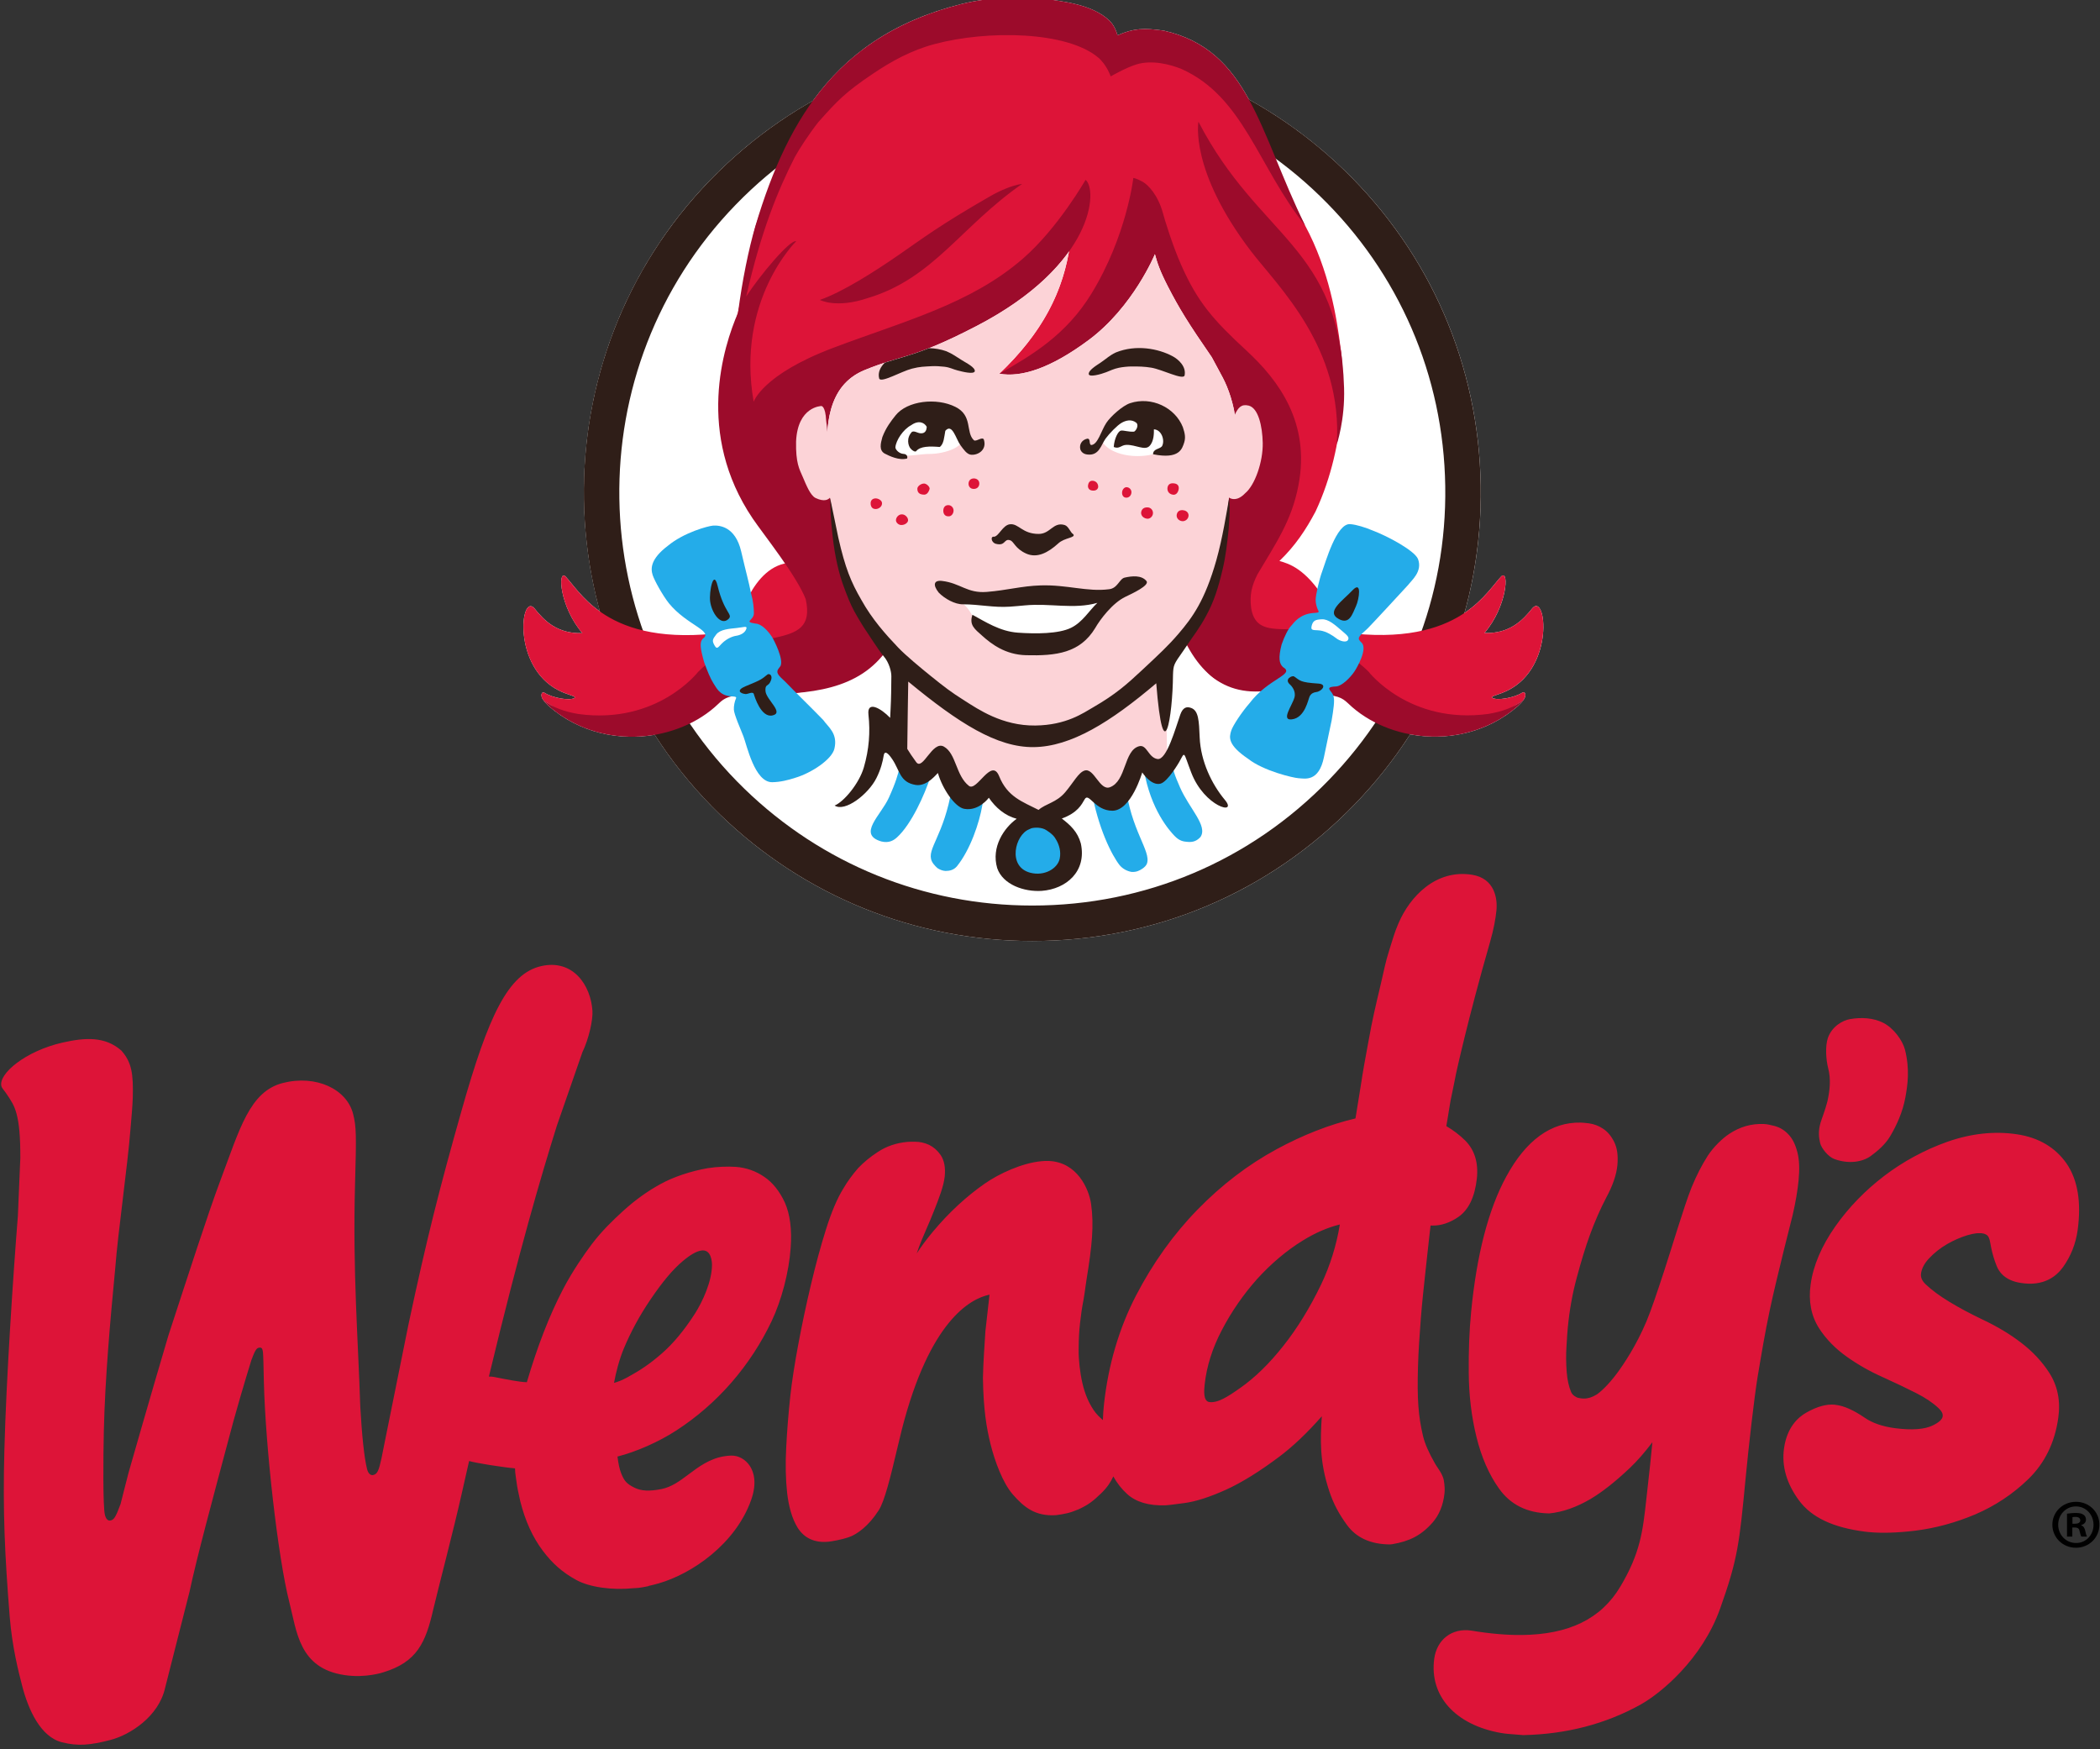 <?xml version="1.0" encoding="UTF-8" standalone="no"?>
<!-- Created with Inkscape (http://www.inkscape.org/) -->

<svg
   xmlns:dc="http://purl.org/dc/elements/1.1/"
   xmlns:cc="http://creativecommons.org/ns#"
   xmlns:rdf="http://www.w3.org/1999/02/22-rdf-syntax-ns#"
   xmlns:svg="http://www.w3.org/2000/svg"
   xmlns="http://www.w3.org/2000/svg"
   xmlns:sodipodi="http://sodipodi.sourceforge.net/DTD/sodipodi-0.dtd"
   xmlns:inkscape="http://www.inkscape.org/namespaces/inkscape"
   width="1000"
   height="832.855"
   id="svg5809"
   version="1.1"
   inkscape:version="0.48.2 r9819"
   sodipodi:docname="New document 4">
  <rect width="100%" height="100%" fill="#333333" stroke="none"/>
  <defs
     id="defs5811">
    <clipPath
       id="clipPath3297"
       clipPathUnits="userSpaceOnUse">
      <path
         inkscape:connector-curvature="0"
         id="path3299"
         d="m 15.75,694 81.833,0 0,90 -81.833,0 0,-90 z" />
    </clipPath>
    <clipPath
       id="clipPath3097"
       clipPathUnits="userSpaceOnUse">
      <path
         inkscape:connector-curvature="0"
         id="path3099"
         d="m 15.75,694 81.833,0 0,90 -81.833,0 0,-90 z" />
    </clipPath>
  </defs>
  <sodipodi:namedview
     id="base"
     pagecolor="#ffffff"
     bordercolor="#666666"
     borderopacity="1.0"
     inkscape:pageopacity="0.0"
     inkscape:pageshadow="2"
     inkscape:zoom="0.35"
     inkscape:cx="1622.876"
     inkscape:cy="161.32133"
     inkscape:document-units="px"
     inkscape:current-layer="g5644"
     showgrid="false"
     fit-margin-left="0.5"
     fit-margin-bottom="0.5"
     fit-margin-top="0.5"
     fit-margin-right="0.5"
     inkscape:window-width="1920"
     inkscape:window-height="1028"
     inkscape:window-x="-8"
     inkscape:window-y="-8"
     inkscape:window-maximized="1" />
  <g
     inkscape:label="Layer 1"
     inkscape:groupmode="layer"
     id="layer1"
     transform="translate(66.667,88.431)">
    <g
       transform="matrix(6.459,0,0,-6.459,-29.912,5194.408)"
       id="g5644">
      <g
         id="g5984"
         transform="matrix(2.39,0,0,2.39,-72.539,-1012.523)">
        <g
           id="g3293">
          <g
             clip-path="url(#clipPath3297)"
             id="g3295">
            <g
               transform="translate(68.727,726.257)"
               id="g3301">
              <path
                 id="path3303"
                 style="fill:#dd1438;fill-opacity:1;fill-rule:nonzero;stroke:none"
                 d="M 0,0 C -0.345,-0.719 -0.739,-1.36 -1.171,-1.904 -1.6,-2.447 -2.044,-2.88 -2.49,-3.193 c -0.388,-0.275 -0.712,-0.486 -0.978,-0.439 -0.172,0.043 -0.149,0.346 -0.128,0.541 0.06,0.558 0.239,1.122 0.531,1.678 0.296,0.568 0.663,1.098 1.088,1.575 0.432,0.475 0.902,0.872 1.398,1.179 0.39,0.242 0.776,0.41 1.153,0.501 C 0.468,1.198 0.275,0.579 0,0 M 4.65,12.63 C 3.536,12.806 2.731,11.958 2.378,11.122 2.253,10.829 2.217,10.678 2.097,10.3 1.977,9.928 1.93,9.647 1.838,9.263 1.772,8.987 1.671,8.558 1.63,8.368 1.554,8.021 1.545,7.967 1.447,7.44 1.35,6.919 1.286,6.57 1.217,6.108 1.163,5.757 1.11,5.466 1.056,5.114 0.256,4.926 -0.563,4.605 -1.377,4.164 -2.256,3.688 -3.075,3.062 -3.812,2.305 -4.551,1.55 -5.191,0.657 -5.711,-0.344 c -0.526,-1.014 -0.86,-2.148 -0.992,-3.369 -0.017,-0.15 -0.027,-0.31 -0.033,-0.478 -0.103,0.09 -0.205,0.188 -0.286,0.31 -0.156,0.233 -0.269,0.501 -0.345,0.827 -0.075,0.32 -0.12,0.722 -0.117,1.037 0.003,0.347 0.016,0.57 0.041,0.799 0.029,0.262 0.064,0.508 0.109,0.733 0.026,0.146 0.044,0.281 0.062,0.413 0.012,0.087 0.023,0.172 0.038,0.256 0.159,0.977 0.229,1.632 0.133,2.299 -0.064,0.442 -0.421,1.291 -1.315,1.319 -0.07,0.002 -0.143,0 -0.22,-0.008 -0.602,-0.057 -1.306,-0.387 -1.737,-0.686 -0.574,-0.399 -1.112,-0.897 -1.599,-1.479 -0.207,-0.247 -0.37,-0.47 -0.506,-0.679 0.086,0.263 0.199,0.526 0.31,0.781 0.069,0.157 0.137,0.314 0.198,0.472 0.007,0.018 0.015,0.038 0.023,0.056 0.146,0.371 0.298,0.753 0.332,1.061 0.029,0.277 -0.014,0.503 -0.129,0.67 -0.095,0.137 -0.215,0.241 -0.358,0.311 -0.139,0.062 -0.28,0.093 -0.418,0.093 -0.098,0.003 -0.184,10e-4 -0.243,-0.004 -0.345,-0.03 -0.654,-0.137 -0.916,-0.311 -0.23,-0.149 -0.425,-0.309 -0.605,-0.496 -0.178,-0.205 -0.334,-0.418 -0.456,-0.628 -0.19,-0.306 -0.368,-0.724 -0.542,-1.278 -0.162,-0.514 -0.317,-1.088 -0.462,-1.703 -0.142,-0.596 -0.272,-1.211 -0.388,-1.829 -0.114,-0.61 -0.197,-1.146 -0.246,-1.592 -0.058,-0.547 -0.101,-1.078 -0.126,-1.58 -0.028,-0.521 -0.018,-0.996 0.028,-1.408 0.05,-0.439 0.156,-0.797 0.317,-1.064 0.202,-0.332 0.532,-0.486 0.959,-0.443 0.008,0 0.015,0.002 0.021,0.002 0.08,0.011 0.358,0.051 0.617,0.141 0.24,0.083 0.604,0.343 0.912,0.827 0.178,0.276 0.359,1.006 0.577,1.931 0.051,0.212 0.097,0.407 0.136,0.562 0.853,3.33 2.092,4.029 2.704,4.157 -0.042,-0.376 -0.085,-0.752 -0.127,-1.127 -0.03,-0.491 -0.065,-0.926 -0.076,-1.442 0.014,-0.977 0.111,-1.535 0.229,-2.02 0.135,-0.553 0.386,-1.221 0.69,-1.571 0.358,-0.41 0.703,-0.679 1.326,-0.642 0.002,0 0.006,0 0.009,10e-4 0.002,0 0.004,0 0.006,0 0.271,0.038 0.408,0.061 0.699,0.183 0.296,0.141 0.434,0.244 0.691,0.493 0.184,0.177 0.295,0.349 0.372,0.519 0.113,-0.206 0.256,-0.39 0.431,-0.548 0.274,-0.245 0.667,-0.36 1.168,-0.344 0.011,0.001 0.023,0.001 0.035,0.002 0.055,0.003 0.175,0.016 0.562,0.068 0.354,0.047 0.783,0.187 1.28,0.411 0.485,0.22 1.038,0.564 1.646,1.02 0.426,0.321 0.866,0.739 1.309,1.245 -0.043,-0.709 -0.078,-1.385 0.232,-2.313 0.127,-0.382 0.293,-0.695 0.551,-1.048 0.288,-0.388 0.727,-0.586 1.309,-0.591 l 0.004,0 c 0.024,0.002 0.045,0.003 0.068,0.005 0.277,0.046 0.506,0.118 0.699,0.22 0.198,0.104 0.385,0.256 0.555,0.451 0.205,0.235 0.327,0.537 0.367,0.902 0.011,0.11 0.006,0.235 -0.019,0.386 -0.024,0.146 -0.098,0.259 -0.175,0.377 -0.032,0.046 -0.065,0.096 -0.098,0.152 -0.193,0.337 -0.315,0.616 -0.371,0.852 -0.146,0.617 -0.183,1.135 -0.155,2.132 0.013,0.476 0.05,0.998 0.088,1.495 0.038,0.487 0.093,0.985 0.15,1.513 C 3.26,0.801 3.297,1.146 3.335,1.488 3.347,1.611 3.359,1.717 3.372,1.81 3.394,1.809 3.418,1.809 3.442,1.809 3.698,1.806 3.966,1.894 4.233,2.077 4.547,2.296 4.738,2.694 4.8,3.26 4.852,3.743 4.733,4.136 4.445,4.428 4.268,4.603 4.07,4.753 3.858,4.876 3.889,5.059 3.92,5.231 3.943,5.389 3.974,5.592 4.007,5.769 4.041,5.915 4.063,6.017 4.083,6.119 4.104,6.222 4.121,6.31 4.136,6.397 4.155,6.481 4.16,6.5 4.51,8.133 5.21,10.566 c 0.113,0.395 0.166,0.698 0.193,0.953 0.04,0.373 -0.051,1 -0.753,1.111 M 14.691,4.058 C 14.747,3.831 14.758,3.552 14.725,3.207 14.694,2.885 14.632,2.525 14.542,2.134 14.538,2.119 14.038,0.159 13.84,-0.78 13.683,-1.527 13.586,-2.11 13.473,-2.786 13.471,-2.8 13.469,-2.815 13.465,-2.83 13.357,-3.49 13.189,-4.956 13.09,-5.991 c -0.192,-1.999 -0.237,-2.475 -0.786,-4.015 -0.561,-1.575 -1.844,-2.619 -2.443,-2.954 -1.085,-0.606 -2.306,-0.921 -3.633,-0.948 -0.004,0 -0.007,0 -0.011,0 -0.003,0 -0.007,10e-4 -0.01,0.002 -0.063,0.007 -0.134,0.012 -0.21,0.017 -0.143,0.01 -0.307,0.021 -0.464,0.049 -1.394,0.25 -2.199,1.135 -2.049,2.281 0.079,0.599 0.547,0.964 1.149,0.874 0.565,-0.094 1.087,-0.14 1.558,-0.135 1.447,0.016 2.44,0.495 3.034,1.491 0.619,1.037 0.694,1.719 0.799,2.663 0.013,0.122 0.027,0.248 0.042,0.38 0.058,0.487 0.102,0.938 0.149,1.412 C 9.981,-5.184 9.753,-5.445 9.532,-5.656 9.085,-6.081 8.675,-6.406 8.31,-6.623 7.873,-6.879 7.446,-7.029 7.041,-7.069 c -0.004,0 -0.009,-0.001 -0.013,-0.001 -0.005,0.001 -0.01,0.001 -0.014,0.001 -0.666,0.014 -1.179,0.271 -1.528,0.763 -0.307,0.426 -0.543,0.964 -0.699,1.598 -0.152,0.618 -0.232,1.28 -0.237,1.97 -0.007,0.671 0.017,1.3 0.072,1.87 0.17,1.769 0.535,3.18 1.084,4.186 0.608,1.121 1.382,1.688 2.298,1.667 0.049,0 0.119,-0.008 0.249,-0.022 C 8.418,4.94 8.562,4.885 8.689,4.799 8.829,4.709 8.942,4.576 9.035,4.392 9.13,4.201 9.162,3.964 9.135,3.671 9.106,3.373 8.994,3.046 8.792,2.672 8.61,2.326 8.439,1.934 8.283,1.509 8.151,1.145 8.017,0.707 7.884,0.21 7.751,-0.275 7.657,-0.797 7.605,-1.343 7.596,-1.43 7.581,-1.62 7.565,-1.926 7.548,-2.172 7.55,-2.428 7.572,-2.712 7.591,-2.955 7.638,-3.163 7.71,-3.33 7.75,-3.428 7.878,-3.495 7.918,-3.503 7.972,-3.515 8.03,-3.527 8.104,-3.527 c 0.128,0 0.26,0.042 0.391,0.124 0.1,0.064 0.344,0.273 0.631,0.659 0.201,0.272 0.587,0.841 0.905,1.596 0.149,0.352 0.34,0.928 0.541,1.539 0.227,0.687 0.625,2.036 0.854,2.601 0.148,0.361 0.31,0.678 0.497,0.97 0.169,0.262 0.446,0.534 0.662,0.675 0.322,0.213 0.679,0.324 1.079,0.304 0.091,-0.005 0.188,-0.027 0.315,-0.059 0.17,-0.044 0.319,-0.136 0.442,-0.271 0.119,-0.127 0.208,-0.308 0.27,-0.553 m 0.7,0.29 c -0.039,0.161 -0.068,0.361 0.01,0.63 0.035,0.12 0.147,0.399 0.213,0.662 0.078,0.347 0.109,0.693 0.025,1.016 -0.074,0.284 -0.092,0.696 -0.013,0.932 0.121,0.359 0.453,0.55 0.688,0.59 0.357,0.06 0.713,0.037 1.014,-0.111 0.329,-0.162 0.609,-0.554 0.68,-0.838 C 18.157,6.63 18.09,6.151 18.02,5.769 17.938,5.312 17.748,4.896 17.544,4.555 17.399,4.312 17.156,4.102 16.948,3.952 16.692,3.769 16.272,3.7 15.831,3.86 15.629,3.934 15.428,4.201 15.391,4.348 m 7.345,-8.465 c -0.106,-0.766 -0.418,-1.403 -0.925,-1.895 -0.473,-0.459 -1.024,-0.825 -1.635,-1.087 -0.603,-0.255 -1.223,-0.424 -1.843,-0.502 -0.561,-0.068 -1.051,-0.083 -1.454,-0.043 -0.038,0.003 -0.075,0.008 -0.109,0.012 -0.976,0.125 -1.641,0.435 -2.029,0.958 -0.386,0.522 -0.542,1.062 -0.466,1.608 0.09,0.648 0.429,0.963 0.698,1.111 0.326,0.183 0.609,0.261 0.864,0.239 0.009,-10e-4 0.019,-0.002 0.03,-0.005 0.255,-0.029 0.55,-0.16 0.899,-0.398 0.235,-0.163 0.549,-0.271 0.934,-0.322 0.52,-0.067 0.913,-0.039 1.167,0.087 0.183,0.087 0.289,0.184 0.301,0.273 0.006,0.04 0.017,0.122 -0.123,0.255 -0.171,0.163 -0.405,0.322 -0.695,0.469 -0.307,0.155 -0.644,0.316 -1.032,0.492 -0.399,0.177 -0.768,0.388 -1.099,0.623 -0.358,0.252 -0.648,0.55 -0.863,0.883 -0.245,0.385 -0.332,0.84 -0.26,1.353 0.081,0.587 0.341,1.192 0.767,1.797 0.406,0.575 0.91,1.097 1.501,1.548 0.587,0.447 1.242,0.802 1.946,1.053 0.728,0.256 1.451,0.337 2.147,0.233 0.67,-0.099 1.187,-0.404 1.534,-0.902 0.346,-0.504 0.46,-1.198 0.341,-2.061 C 23.273,1.245 23.123,0.865 22.882,0.528 22.68,0.247 22.292,-0.074 21.582,0.039 21.099,0.111 20.905,0.372 20.828,0.58 20.76,0.75 20.705,0.936 20.665,1.128 20.637,1.255 20.63,1.42 20.547,1.506 20.497,1.55 20.4,1.583 20.279,1.574 c 0,0 -0.11,0.006 -0.349,-0.063 C 19.719,1.446 19.508,1.354 19.306,1.237 19.096,1.116 18.905,0.964 18.74,0.787 18.609,0.646 18.53,0.498 18.504,0.348 18.492,0.275 18.485,0.15 18.64,0.001 c 0.192,-0.182 0.439,-0.365 0.738,-0.545 0.3,-0.183 0.645,-0.367 1.054,-0.562 0.431,-0.205 0.82,-0.439 1.154,-0.696 0.357,-0.271 0.651,-0.587 0.874,-0.934 0.255,-0.399 0.349,-0.864 0.276,-1.381 m -42.058,3.206 c -0.332,-0.514 -0.664,-0.915 -1.017,-1.223 -0.394,-0.345 -0.688,-0.531 -1.064,-0.738 -0.164,-0.09 -0.299,-0.141 -0.413,-0.172 0.056,0.308 0.16,0.721 0.304,1.064 0.212,0.509 0.485,1.011 0.81,1.492 0.384,0.567 0.695,0.939 1.012,1.205 0.22,0.186 0.413,0.297 0.558,0.321 0.323,0.056 0.339,-0.362 0.338,-0.445 -0.002,-0.503 -0.286,-1.124 -0.528,-1.504 m 2.139,4.224 c -0.26,0.178 -0.553,0.281 -0.869,0.306 -0.27,0.018 -0.601,0.004 -0.845,-0.036 -0.006,0 -0.012,-0.001 -0.018,-0.002 -0.525,-0.089 -1.075,-0.274 -1.464,-0.49 -0.399,-0.217 -0.788,-0.496 -1.157,-0.832 -0.311,-0.284 -0.669,-0.628 -0.975,-1.037 -0.2,-0.265 -0.579,-0.8 -0.888,-1.396 -0.416,-0.802 -0.778,-1.735 -1.106,-2.848 -0.205,0 -0.653,0.091 -0.858,0.131 -0.145,0.029 -0.195,0.038 -0.226,0.04 -0.033,0 -0.06,10e-4 -0.087,0.002 0.949,3.948 1.611,6.184 2.095,7.733 0.263,0.756 0.526,1.512 0.788,2.268 0.206,0.428 0.331,1.014 0.311,1.285 -0.054,0.792 -0.6,1.592 -1.572,1.377 -1.031,-0.228 -1.638,-1.541 -2.458,-4.434 -0.691,-2.435 -1.083,-3.987 -1.644,-6.618 -0.243,-1.199 -0.486,-2.398 -0.726,-3.597 -0.037,-0.18 -0.073,-0.361 -0.108,-0.54 -0.082,-0.374 -0.125,-0.481 -0.257,-0.511 -0.066,-0.015 -0.149,0.031 -0.187,0.184 -0.086,0.335 -0.158,1.029 -0.209,1.919 -0.065,2.05 -0.236,4.174 -0.162,6.862 0.043,1.536 0.041,1.783 -0.06,2.176 -0.194,0.761 -1.137,1.213 -2.164,0.953 -1.028,-0.261 -1.33,-1.415 -1.923,-2.989 -0.4,-1.066 -1.007,-2.961 -1.61,-4.8 -0.565,-1.904 -1.23,-4.236 -1.23,-4.236 -0.042,-0.162 -0.082,-0.323 -0.124,-0.484 -0.041,-0.161 -0.082,-0.322 -0.123,-0.484 -0.147,-0.394 -0.198,-0.472 -0.296,-0.5 -0.1,-0.027 -0.156,0.054 -0.186,0.174 -0.062,0.239 -0.052,1.767 -0.033,2.573 0.038,1.642 0.198,3.425 0.351,5.02 0.088,1.151 0.383,3.164 0.472,4.315 0.031,0.347 0.062,0.712 0.07,0.959 0.019,0.733 -0.031,1.087 -0.351,1.45 -0.501,0.441 -1.112,0.407 -1.817,0.247 -1.135,-0.258 -1.985,-0.961 -1.884,-1.347 0.016,-0.058 0.075,-0.114 0.133,-0.199 0.172,-0.249 0.262,-0.389 0.331,-0.641 0.082,-0.297 0.121,-0.708 0.119,-1.371 -0.025,-0.593 -0.05,-1.188 -0.075,-1.783 -0.143,-1.794 -0.359,-5.026 -0.417,-7.237 -0.051,-1.909 0.014,-3.234 0.164,-5.122 0.076,-0.949 0.277,-1.724 0.385,-2.141 0.192,-0.746 0.571,-1.575 1.227,-1.741 0.487,-0.123 0.863,-0.094 1.504,0.074 0.589,0.153 1.481,0.716 1.678,1.603 0.25,0.988 0.502,1.976 0.753,2.964 0.224,1.055 0.731,2.924 1.163,4.546 0.249,0.965 0.573,2.045 0.747,2.605 0.104,0.283 0.155,0.36 0.221,0.377 0.067,0.017 0.107,-0.005 0.122,-0.066 0.008,-0.031 0.017,-0.076 0.02,-0.18 0.003,-0.067 0.005,-0.133 0.007,-0.2 0.005,-0.202 0.01,-0.405 0.014,-0.608 0.049,-1.984 0.429,-5.398 0.786,-6.795 0.233,-0.913 0.299,-2.041 1.707,-2.248 0.65,-0.098 1.191,0.086 1.191,0.086 1.038,0.316 1.307,0.914 1.54,1.935 0.152,0.646 0.621,2.426 0.878,3.572 0.078,0.348 0.154,0.683 0.229,1.011 0.19,-0.061 1.055,-0.196 1.416,-0.227 0.004,-0.109 0.009,-0.166 0.021,-0.236 0.009,-0.067 0.018,-0.126 0.026,-0.183 0.013,-0.088 0.023,-0.168 0.042,-0.256 0.025,-0.116 0.05,-0.231 0.075,-0.345 0.15,-0.6 0.384,-1.111 0.693,-1.52 0.299,-0.399 0.609,-0.67 1.038,-0.905 0.407,-0.222 1.104,-0.319 1.765,-0.251 0.094,0.003 0.18,0.01 0.27,0.027 0.018,0.002 0.035,0.005 0.052,0.01 0.045,0.008 0.089,0.017 0.135,0.026 0,0.001 0.001,0.003 0.001,0.006 0.098,0.022 0.218,0.051 0.31,0.078 1.038,0.298 2.374,1.22 2.855,2.571 0.188,0.532 0.083,0.865 -0.038,1.051 -0.132,0.202 -0.35,0.325 -0.571,0.321 -0.075,-0.002 -0.148,-0.009 -0.219,-0.021 -0.452,-0.072 -0.794,-0.328 -1.095,-0.554 -0.272,-0.204 -0.529,-0.397 -0.849,-0.459 -0.365,-0.07 -0.614,-0.061 -0.825,0.043 -0.235,0.116 -0.315,0.202 -0.41,0.442 -0.057,0.143 -0.088,0.306 -0.115,0.519 0.589,0.151 1.271,0.451 1.819,0.807 0.627,0.407 1.199,0.905 1.699,1.479 0.497,0.574 0.913,1.209 1.237,1.891 0.309,0.652 0.534,1.516 0.587,2.257 0.042,0.568 -0.019,1.038 -0.178,1.398 -0.164,0.354 -0.379,0.623 -0.638,0.797"
                 inkscape:connector-curvature="0" />
            </g>
          </g>
        </g>
        <g
           id="g3093">
          <g
             clip-path="url(#clipPath3097)"
             id="g3095">
            <g
               transform="translate(45.205,744.573)"
               id="g3101">
              <path
                 id="path3103"
                 style="fill:#ffffff;fill-opacity:1;fill-rule:nonzero;stroke:none"
                 d="m 0,0 c 0.267,-0.139 0.568,-0.182 0.486,-0.234 -0.148,-0.092 -0.668,0.001 -0.914,0.155 -0.107,0.067 -0.147,-0.088 -0.05,-0.213 0,0 0,0 -0.001,0.001 0.037,-0.058 0.082,-0.109 0.171,-0.192 0.947,-0.828 2.168,-1.076 3.27,-0.886 0.562,-0.876 1.232,-1.701 2.011,-2.457 2.597,-2.518 6.019,-3.904 9.635,-3.904 3.776,0 7.303,1.492 9.931,4.201 0.653,0.674 1.23,1.402 1.726,2.174 1.117,-0.209 2.365,0.033 3.329,0.876 0.089,0.083 0.133,0.134 0.17,0.192 l 0,-0.001 c 0.097,0.126 0.057,0.28 -0.051,0.213 -0.246,-0.154 -0.766,-0.247 -0.913,-0.155 -0.082,0.052 0.218,0.095 0.485,0.234 1.439,0.725 1.179,3.011 0.753,2.534 C 29.73,2.152 29.327,1.745 28.556,1.77 29.255,2.583 29.324,3.727 29.082,3.524 28.856,3.29 28.553,2.801 27.941,2.389 c 0.35,1.262 0.522,2.582 0.501,3.928 -0.056,3.697 -1.548,7.149 -4.201,9.722 -0.895,0.867 -1.887,1.6 -2.951,2.189 -0.581,1.058 -1.312,1.825 -2.624,2.123 -0.615,0.085 -0.925,0.076 -1.429,-0.144 -0.057,0.206 -0.144,0.345 -0.233,0.437 -0.553,0.547 -1.555,0.612 -2.046,0.696 -0.578,0.056 -1.588,0.072 -2.55,-0.172 C 10.309,20.636 8.877,19.617 7.84,18.186 6.689,17.538 5.623,16.72 4.674,15.742 1.144,12.103 0.02,7.006 1.27,2.436 0.707,2.836 0.42,3.295 0.204,3.52 -0.038,3.723 0.031,2.58 0.73,1.766 -0.041,1.741 -0.445,2.147 -0.753,2.534 -1.179,3.012 -1.438,0.725 0,0"
                 inkscape:connector-curvature="0" />
            </g>
          </g>
        </g>
        <g
           transform="translate(91.9,718.869)"
           id="g3125"
           style="fill:#000000">
          <path
             id="path3127"
             style="fill:#000000;fill-opacity:1;fill-rule:nonzero;stroke:none"
             d="m 0,0 0.078,0 c 0.09,0 0.163,0.03 0.163,0.103 0,0.065 -0.047,0.108 -0.15,0.108 C 0.047,0.211 0.016,0.207 0,0.202 L 0,0 z m -0.004,-0.397 -0.164,0 0,0.707 c 0.064,0.008 0.155,0.022 0.271,0.022 0.134,0 0.193,-0.022 0.241,-0.057 0.043,-0.03 0.073,-0.081 0.073,-0.15 0,-0.086 -0.064,-0.142 -0.146,-0.168 l 0,-0.009 C 0.34,-0.073 0.374,-0.129 0.396,-0.224 0.417,-0.332 0.434,-0.37 0.448,-0.397 l -0.173,0 C 0.254,-0.37 0.241,-0.31 0.219,-0.224 0.206,-0.151 0.163,-0.116 0.073,-0.116 l -0.077,0 0,-0.281 z m 0.107,0.931 c -0.305,0 -0.543,-0.254 -0.543,-0.564 0,-0.314 0.238,-0.564 0.551,-0.564 0.306,-0.005 0.539,0.25 0.539,0.56 0,0.314 -0.233,0.568 -0.542,0.568 l -0.005,0 z m 0.008,0.142 c 0.401,0 0.72,-0.31 0.72,-0.706 0,-0.397 -0.319,-0.711 -0.723,-0.711 -0.406,0 -0.728,0.314 -0.728,0.711 0,0.396 0.322,0.706 0.728,0.706 l 0.003,0 z"
             inkscape:connector-curvature="0" />
        </g>
        <g
           transform="translate(59.811,763.424)"
           id="g3133">
          <path
             id="path3135"
             style="fill:#2f1e18;fill-opacity:1;fill-rule:nonzero;stroke:none"
             d="m 0,0 c -3.477,0 -6.726,-1.375 -9.147,-3.871 -4.892,-5.043 -4.769,-13.126 0.275,-18.02 2.392,-2.319 5.543,-3.596 8.874,-3.596 3.477,0 6.725,1.374 9.145,3.869 2.37,2.443 3.646,5.664 3.594,9.068 -0.051,3.404 -1.425,6.583 -3.869,8.952 C 6.481,-1.278 3.33,0 0,0 m 0.002,-26.581 c -3.617,0 -7.039,1.387 -9.636,3.905 -5.477,5.314 -5.611,14.092 -0.298,19.567 2.629,2.71 6.156,4.203 9.932,4.203 3.616,0 7.037,-1.387 9.634,-3.906 2.653,-2.573 4.145,-6.025 4.201,-9.721 0.057,-3.697 -1.329,-7.194 -3.903,-9.847 -2.628,-2.709 -6.154,-4.201 -9.93,-4.201"
             inkscape:connector-curvature="0" />
        </g>
        <g
           transform="translate(74.917,744.498)"
           id="g3137">
          <path
             id="path3139"
             style="fill:#dd1438;fill-opacity:1;fill-rule:evenodd;stroke:none"
             d="m 0,0 c -0.245,-0.154 -0.765,-0.247 -0.913,-0.155 -0.082,0.052 0.218,0.095 0.486,0.234 C 1.011,0.805 0.752,3.09 0.326,2.613 0.018,2.227 -0.386,1.82 -1.157,1.845 -0.458,2.659 -0.389,3.802 -0.631,3.599 -1.133,3.078 -2.01,1.296 -5.845,1.913 c 0.106,0.135 0.22,0.266 0.345,0.389 -0.196,0.117 -0.393,0.303 -0.594,0.6 -0.586,0.925 -1.086,1.082 -1.386,1.165 0.49,0.471 0.819,0.968 1.116,1.53 0.993,2.122 0.878,4.43 0.77,5.038 -0.115,0.94 -0.355,2.407 -1.093,3.778 -0.836,1.559 -1.653,4.406 -4.465,5.362 -0.572,0.029 -0.873,-10e-4 -1.375,-0.221 -0.049,0.099 -0.524,0.49 -0.575,0.579 -0.298,0.27 -1.174,0.509 -1.566,0.639 -0.807,0.014 -1.518,0.215 -2.409,-0.026 -3.771,-1.019 -5.453,-2.903 -6.568,-6.367 -0.092,-0.287 -0.222,-1.223 -0.237,-1.508 0.034,0.097 -1.226,-3.726 -0.389,-5.822 0.154,-0.176 0.168,-0.512 0.325,-0.686 0.396,-0.927 1.031,-1.497 1.412,-2.347 -1.237,-0.051 -1.671,-1.94 -1.707,-2.099 -3.881,-0.642 -4.763,1.155 -5.268,1.678 -0.241,0.203 -0.173,-0.94 0.526,-1.754 -0.771,-0.025 -1.175,0.382 -1.482,0.768 -0.427,0.478 -0.686,-1.809 0.752,-2.534 0.268,-0.138 0.568,-0.182 0.486,-0.233 -0.148,-0.093 -0.668,0 -0.913,0.154 -0.115,0.072 -0.155,-0.11 -0.03,-0.239 3.703,-2.459 5.408,0.246 5.972,0.324 2.042,-0.587 5.662,0.855 4.056,2.099 -0.437,0.683 -1.096,1.855 -1.121,3.206 -0.09,0.759 -0.002,0.994 -0.836,0.924 0.296,0.922 0.6,1.73 0.293,3.131 -0.055,-0.019 -0.112,-0.07 -0.154,-0.11 1.645,1.606 4.89,1.797 6.665,3.552 0.23,0.4 1.139,0.533 1.357,0.949 -0.202,-1.443 -0.845,-2.713 -2.182,-3.988 0,0 0.94,-0.003 1.687,0.53 1.274,0.909 1.871,2.014 2.75,2.968 0.005,0.047 0.247,0.263 0.237,0.322 0.145,-0.073 0.425,-0.305 0.518,-0.45 1.039,-1.606 0.195,-1.213 1.344,-2.673 0.067,-0.077 0.191,-0.41 0.256,-0.491 C -9.078,9.58 -8.959,9.289 -8.64,8.855 -8.227,8.571 -8.309,8.09 -8.067,7.271 -8.139,6.254 -8.347,5.461 -9.025,5.009 -9.062,4.123 -9.81,2.067 -9.81,2.067 -9.743,1.864 -10.595,0.504 -8.583,0.094 -8.055,-0.013 -7.257,0.093 -6.579,0.213 -6.524,0.65 -6.377,1.065 -6.158,1.449 -6.174,1.325 -6.186,1.2 -6.186,1.072 c 0,-0.35 0.065,-0.687 0.183,-1.003 0.021,0.006 0.041,0.01 0.061,0.016 0.564,-0.078 2.27,-2.783 5.972,-0.324 C 0.155,-0.11 0.115,0.072 0,0"
             inkscape:connector-curvature="0" />
        </g>
        <g
           transform="translate(64.37,741.583)"
           id="g3141">
          <path
             id="path3143"
             style="fill:#24ace9;fill-opacity:1;fill-rule:nonzero;stroke:none"
             d="M 0,0 C -0.154,0.356 -0.257,0.596 -0.251,0.91 -0.271,0.961 -0.327,1.006 -0.4,1.041 L -0.394,0.675 -1.041,0.94 C -1.103,0.853 -1.137,0.727 -1.116,0.549 c 0.211,-1.245 0.795,-1.887 0.945,-2.044 0.156,-0.163 0.278,-0.178 0.414,-0.188 0.169,-0.014 0.285,0.038 0.389,0.152 C 0.865,-1.187 0.283,-0.651 0,0"
             inkscape:connector-curvature="0" />
        </g>
        <g
           transform="translate(57.685,741.172)"
           id="g3145">
          <path
             id="path3147"
             style="fill:#24ace9;fill-opacity:1;fill-rule:nonzero;stroke:none"
             d="m 0,0 -0.35,0.405 c -0.242,-1.496 -0.795,-1.892 -0.621,-2.272 0.055,-0.119 0.182,-0.219 0.182,-0.219 0.087,-0.054 0.168,-0.079 0.245,-0.082 0.122,0.001 0.249,0.029 0.345,0.141 0.411,0.504 0.697,1.346 0.787,1.89 0.019,0.116 0.02,0.233 0.007,0.346 L 0,0 z"
             inkscape:connector-curvature="0" />
        </g>
        <g
           transform="translate(56.482,741.886)"
           id="g3149">
          <path
             id="path3151"
             style="fill:#24ace9;fill-opacity:1;fill-rule:nonzero;stroke:none"
             d="m 0,0 -0.573,0.136 -0.07,0.35 C -0.686,0.437 -0.726,0.381 -0.758,0.317 -0.817,0.089 -0.866,-0.121 -1.091,-0.618 c -0.249,-0.553 -0.98,-1.134 -0.235,-1.354 0.239,-0.059 0.384,0.036 0.481,0.123 0.448,0.404 0.857,1.324 1.038,1.879 0.032,0.102 0.054,0.206 0.069,0.314 L 0,0 z"
             inkscape:connector-curvature="0" />
        </g>
        <g
           transform="translate(62.314,741.151)"
           id="g3153">
          <path
             id="path3155"
             style="fill:#24ace9;fill-opacity:1;fill-rule:nonzero;stroke:none"
             d="m 0,0 -0.678,0.359 c 0.204,-1.188 0.634,-2.027 0.874,-2.331 0.095,-0.11 0.223,-0.18 0.368,-0.205 0.096,-0.004 0.164,0.008 0.247,0.051 0,0 0.181,0.083 0.225,0.206 0.138,0.385 -0.505,1.023 -0.67,2.47 L 0,0 z"
             inkscape:connector-curvature="0" />
        </g>
        <g
           transform="translate(59.608,738.833)"
           id="g3157">
          <path
             id="path3159"
             style="fill:#24ace9;fill-opacity:1;fill-rule:nonzero;stroke:none"
             d="M 0,0 C 0.712,-0.179 1.347,0.369 1.36,0.556 1.369,0.703 1,1.295 0.863,1.425 0.78,1.506 0.483,1.712 0.09,1.577 -0.127,1.504 -0.55,1.072 -0.542,0.67 -0.537,0.341 0,0 0,0"
             inkscape:connector-curvature="0" />
        </g>
        <g
           transform="translate(54.743,756.676)"
           id="g3161">
          <path
             id="path3163"
             style="fill:#9c0b2b;fill-opacity:1;fill-rule:evenodd;stroke:none"
             d="M 0,0 C 2.019,0.605 2.861,2.202 4.758,3.521 4.443,3.479 4.055,3.302 3.79,3.151 2.189,2.233 1.684,1.835 0.938,1.321 0.187,0.803 -0.781,0.186 -1.482,-0.058 c 0,0 0.501,-0.274 1.482,0.058 M 9.128,8.248 C 8.513,8.333 8.202,8.324 7.699,8.104 7.642,8.31 7.555,8.449 7.466,8.541 6.912,9.089 5.911,9.154 5.42,9.237 4.841,9.293 3.832,9.309 2.869,9.065 -0.791,8.137 -2.424,5.733 -3.467,2.233 -3.678,1.525 -3.883,0.507 -4.006,-0.453 c -0.453,-1.041 -1.313,-3.736 0.452,-6.348 0.317,-0.47 1.364,-1.775 1.636,-2.49 0.378,-1.725 -1.795,-0.694 -3.321,-2.242 0,0 -1.256,-1.63 -3.691,-1.298 -0.415,0.07 -0.789,0.193 -1.087,0.437 0.037,-0.058 0.082,-0.109 0.171,-0.192 1.545,-1.351 3.819,-1.158 5.113,-0.04 0.284,0.244 0.292,0.399 1.261,0.4 1.687,0.002 3.204,0.124 4.085,1.411 -0.685,0.894 -0.994,1.208 -1.26,1.76 0,0.279 -0.086,0.641 -0.305,1.108 -0.141,1.742 -0.323,1.97 -0.294,2.843 -0.069,1.116 -0.018,2.402 1.138,2.879 1.163,0.479 1.473,0.33 3.453,1.358 3.656,1.896 3.745,4.221 3.368,4.512 0,0 -0.851,-1.491 -1.934,-2.431 C 3.16,-0.191 1.101,-0.716 -1.075,-1.538 -3.261,-2.364 -3.524,-3.2 -3.524,-3.2 -4.075,-0.065 -2.213,1.751 -2.213,1.751 -2.4,1.815 -3.338,0.692 -3.755,0.047 c 0.466,2.041 0.981,3.28 1.499,4.299 0.136,0.25 0.445,0.722 0.722,1.075 0.582,0.655 0.835,0.927 1.707,1.51 C 0.72,7.297 1.324,7.64 2.07,7.837 3.698,8.268 6.137,8.233 7.106,7.416 7.369,7.192 7.489,6.836 7.489,6.836 c 0,0 0.468,0.272 0.8,0.372 C 8.761,7.35 9.316,7.21 9.666,7.068 11.587,6.216 12.035,4.052 13.487,2.235 12.054,5.166 11.759,7.651 9.128,8.248 m 2.681,-6.793 c 0.828,-1.086 2.853,-2.983 2.653,-5.972 0,0 0.258,0.757 0.226,1.745 -0.13,4.408 -2.61,4.578 -4.492,8.21 0,0 -0.283,-1.492 1.613,-3.983 m 8.417,-13.845 c -0.038,-0.058 -0.082,-0.109 -0.171,-0.192 -1.544,-1.352 -3.819,-1.158 -5.113,-0.039 -0.216,0.185 -0.273,0.319 -0.715,0.373 -0.154,0.356 -0.239,0.741 -0.239,1.142 0,0.129 0.011,0.255 0.029,0.381 -0.177,-0.31 -0.306,-0.64 -0.378,-0.984 -0.053,-0.003 -0.106,-0.085 -0.162,-0.101 -1.846,-0.715 -2.963,-0.235 -3.693,1.214 0.065,0.094 0.452,0.596 0.502,0.691 0.148,0.324 0.6,1.297 0.722,2.616 0.209,1.756 0.201,2.16 0.265,2.59 0.097,0.838 0.094,1.053 -0.085,1.651 -0.157,0.493 -0.287,0.663 -0.581,1.222 -0.731,1.059 -1.009,1.511 -1.355,2.185 -0.248,0.483 -0.323,0.717 -0.399,0.993 0,0 -0.669,-1.629 -2.048,-2.652 -1.179,-0.875 -2.085,-1.157 -2.751,-1.034 1.019,0.576 2.07,1.207 2.844,2.474 1.085,1.774 1.289,3.562 1.289,3.562 0,0 0.071,0.005 0.291,-0.117 C 8.643,3.492 8.947,3.18 9.099,2.624 9.156,2.413 9.387,1.646 9.667,1.012 c 0.506,-1.142 0.986,-1.688 2.011,-2.634 0.998,-0.922 1.971,-2.228 1.604,-4.149 -0.213,-1.118 -0.714,-1.813 -1.267,-2.755 -0.181,-0.361 -0.241,-0.631 -0.195,-1.022 0.153,-1.028 1.172,-0.47 2.454,-0.785 -0.09,-0.119 -0.171,-0.243 -0.244,-0.369 0.475,-0.145 0.973,-0.377 1.417,-0.827 0,0 1.257,-1.63 3.692,-1.299 0.415,0.071 0.789,0.195 1.087,0.438"
             inkscape:connector-curvature="0" />
        </g>
        <g
           transform="translate(66.484,753.359)"
           id="g3165">
          <path
             id="path3167"
             style="fill:#fcd3d7;fill-opacity:1;fill-rule:evenodd;stroke:none"
             d="m 0,0 c -0.226,0.052 -0.319,-0.064 -0.424,-0.282 -0.022,0.165 -0.063,0.333 -0.129,0.551 -0.156,0.493 -0.287,0.663 -0.58,1.222 -0.732,1.059 -1.009,1.511 -1.356,2.185 -0.248,0.483 -0.323,0.717 -0.399,0.993 0,0 -0.668,-1.629 -2.048,-2.652 C -6.115,1.142 -7.02,0.86 -7.687,0.983 -6.419,2.193 -5.776,3.398 -5.54,4.75 -6.062,4.018 -6.949,3.2 -8.396,2.45 c -1.98,-1.028 -2.29,-0.879 -3.452,-1.358 -0.824,-0.339 -1.086,-1.09 -1.144,-1.896 -0.011,0.127 -0.024,0.243 -0.037,0.338 -0.022,0.46 -0.148,0.452 -0.148,0.452 0,0 -0.732,-0.01 -0.78,-1.093 -0.014,-0.668 0.104,-0.857 0.202,-1.085 0.11,-0.256 0.236,-0.579 0.399,-0.659 0.279,-0.133 0.402,-0.042 0.447,0.014 0.005,-0.031 0.011,-0.062 0.016,-0.093 0.005,-0.031 0.011,-0.063 0.015,-0.098 0.007,-0.046 0.014,-0.095 0.023,-0.147 0.229,-1.463 0.445,-2.344 0.819,-2.902 0.029,-0.072 0.061,-0.147 0.095,-0.223 0.081,-0.139 0.16,-0.267 0.232,-0.381 0.244,-0.189 0.367,-0.383 0.393,-0.573 0.015,-0.019 0.031,-0.039 0.046,-0.059 0.046,-0.059 0.093,-0.119 0.143,-0.184 -0.005,-0.006 -0.009,-0.012 -0.013,-0.018 0.037,-0.034 0.074,-0.069 0.113,-0.1 0.149,-0.166 0.304,-0.304 0.446,-0.42 l -0.087,-2.837 0.094,-0.465 0.572,-0.136 0.275,0.36 0.928,-1.074 0.805,0.282 c 0,0 0.195,-0.079 0.359,-0.224 0.164,-0.144 1.178,-0.594 1.178,-0.594 l 0.469,0.183 0.595,0.446 0.241,0.407 0.982,-0.521 0.934,1.406 0.728,-0.299 -0.05,3.212 c 0.092,0.098 0.18,0.196 0.263,0.292 0.279,0.322 0.604,0.663 0.849,1.027 0.008,0.02 0.019,0.042 0.029,0.066 0.003,0.005 0.006,0.012 0.008,0.017 0.009,0.02 0.019,0.041 0.029,0.064 0.005,0.012 0.011,0.025 0.016,0.038 0.008,0.019 0.017,0.037 0.025,0.057 0.008,0.018 0.016,0.038 0.024,0.057 0.008,0.018 0.015,0.035 0.023,0.054 0.009,0.022 0.019,0.046 0.028,0.07 0.007,0.018 0.014,0.035 0.022,0.054 0.01,0.026 0.021,0.055 0.031,0.083 0.007,0.018 0.014,0.035 0.021,0.054 0.011,0.03 0.023,0.062 0.034,0.095 0.007,0.018 0.014,0.035 0.02,0.054 0.012,0.034 0.024,0.07 0.036,0.106 0.006,0.019 0.012,0.037 0.019,0.056 0.012,0.037 0.024,0.075 0.035,0.113 0.007,0.02 0.013,0.04 0.019,0.06 0.012,0.04 0.024,0.081 0.035,0.123 0.006,0.021 0.012,0.041 0.018,0.062 0.011,0.041 0.022,0.085 0.034,0.128 0.006,0.022 0.011,0.044 0.017,0.068 0.011,0.043 0.021,0.088 0.031,0.132 0.006,0.025 0.011,0.048 0.017,0.073 0.01,0.045 0.019,0.092 0.028,0.138 0.005,0.026 0.011,0.051 0.016,0.077 0.009,0.048 0.017,0.097 0.025,0.146 0.005,0.027 0.009,0.052 0.014,0.079 0.008,0.053 0.016,0.109 0.023,0.164 0.003,0.023 0.007,0.045 0.01,0.069 0.009,0.079 0.018,0.159 0.026,0.241 0.055,0.465 0.095,0.835 0.126,1.136 0.078,-0.052 0.261,-0.12 0.502,0.131 0.299,0.245 0.554,0.967 0.543,1.554 C 0.427,-0.636 0.302,-0.07 0,0"
             inkscape:connector-curvature="0" />
        </g>
        <g
           transform="translate(51.226,746.952)"
           id="g3169">
          <path
             id="path3171"
             style="fill:#24ace9;fill-opacity:1;fill-rule:nonzero;stroke:none"
             d="M 0,0 C -0.001,0.148 -0.017,0.363 -0.088,0.617 -0.163,0.993 -0.239,1.247 -0.392,1.906 -0.574,2.69 -1.077,2.717 -1.263,2.704 -1.408,2.693 -2.156,2.497 -2.658,2.079 -3.182,1.68 -3.19,1.389 -3.124,1.182 c 0.052,-0.164 0.305,-0.623 0.5,-0.871 0.557,-0.683 1.391,-0.855 1.044,-1.098 -0.101,-0.11 -0.074,-0.298 0.045,-0.723 0.096,-0.263 0.189,-0.495 0.283,-0.644 0.091,-0.125 0.173,-0.373 0.529,-0.406 0.089,-0.009 0.197,-0.002 0.173,-0.059 -0.046,-0.104 -0.073,-0.24 -0.068,-0.352 0.006,-0.146 0.206,-0.601 0.295,-0.826 0.102,-0.261 0.346,-1.423 0.889,-1.413 0.247,0.003 0.492,0.065 0.704,0.134 0.504,0.149 1.135,0.567 1.213,0.898 0.113,0.471 -0.189,0.666 -0.344,0.886 -0.297,0.31 -0.956,0.953 -1.145,1.154 -0.044,0.047 -0.099,0.093 -0.165,0.158 -0.184,0.183 -0.091,0.235 -0.008,0.355 0.1,0.206 -0.193,0.787 -0.267,0.902 C 0.432,-0.537 0.229,-0.321 0.047,-0.318 -0.334,-0.256 -0.002,-0.226 0,0"
             inkscape:connector-curvature="0" />
        </g>
        <g
           transform="translate(50.966,744.7)"
           id="g3173">
          <path
             id="path3175"
             style="fill:#2f1e18;fill-opacity:1;fill-rule:nonzero;stroke:none"
             d="M 0,0 C 0.505,0.207 0.491,0.214 0.677,0.363 0.735,0.41 0.883,0.332 0.747,0.103 0.689,0.01 0.599,0.054 0.618,-0.153 0.643,-0.419 1.207,-0.823 0.827,-0.9 0.482,-0.969 0.284,-0.33 0.257,-0.238 0.228,-0.148 0.076,-0.246 0,-0.239 -0.163,-0.223 -0.296,-0.122 0,0"
             inkscape:connector-curvature="0" />
        </g>
        <g
           transform="translate(49.876,747.321)"
           id="g3177">
          <path
             id="path3179"
             style="fill:#2f1e18;fill-opacity:1;fill-rule:nonzero;stroke:none"
             d="M 0,0 C 0.048,-0.361 0.332,-0.771 0.567,-0.544 0.716,-0.4 0.431,-0.361 0.231,0.475 0.102,1.018 -0.037,0.279 0,0"
             inkscape:connector-curvature="0" />
        </g>
        <g
           transform="translate(50.695,746.498)"
           id="g3181">
          <path
             id="path3183"
             style="fill:#ffffff;fill-opacity:1;fill-rule:evenodd;stroke:none"
             d="m 0,0 c -0.231,-0.024 -0.508,-0.043 -0.629,-0.197 -0.119,-0.154 -0.137,-0.194 -0.053,-0.343 0.084,-0.15 0.125,-0.026 0.259,0.095 0.134,0.121 0.297,0.189 0.407,0.205 0.122,0.018 0.271,0.082 0.314,0.215 C 0.33,0.078 0.217,0.022 0,0"
             inkscape:connector-curvature="0" />
        </g>
        <g
           transform="translate(69.168,744.694)"
           id="g3185">
          <path
             id="path3187"
             style="fill:#24ace9;fill-opacity:1;fill-rule:nonzero;stroke:none"
             d="M 0,0 C 0.194,0.001 0.464,0.284 0.586,0.467 0.662,0.582 0.999,1.165 0.803,1.352 0.697,1.458 0.67,1.49 0.832,1.645 0.9,1.709 0.956,1.755 1.002,1.802 1.198,2.001 2.04,2.916 2.239,3.132 2.346,3.277 2.692,3.549 2.542,3.936 2.427,4.199 1.602,4.637 1.166,4.803 0.922,4.905 0.649,4.993 0.459,5.007 0.03,5.058 -0.315,3.803 -0.413,3.546 -0.498,3.325 -0.616,2.812 -0.614,2.667 -0.614,2.559 -0.578,2.426 -0.525,2.325 -0.493,2.269 -0.611,2.274 -0.708,2.265 -1.094,2.229 -1.285,1.974 -1.358,1.883 -1.451,1.797 -1.575,1.553 -1.664,1.294 -1.77,0.877 -1.737,0.706 -1.623,0.6 -1.23,0.365 -2.066,0.264 -2.659,-0.523 c -0.214,-0.242 -0.511,-0.68 -0.56,-0.843 -0.063,-0.202 -0.114,-0.433 0.523,-0.865 0.478,-0.376 1.392,-0.588 1.552,-0.598 0.202,-0.012 0.628,-0.123 0.786,0.647 0.131,0.646 0.178,0.84 0.237,1.129 0.06,0.348 0.095,0.623 0.064,0.726 C -0.074,-0.14 -0.393,-0.021 0,0"
             inkscape:connector-curvature="0" />
        </g>
        <g
           transform="translate(68.636,744.784)"
           id="g3189">
          <path
             id="path3191"
             style="fill:#2f1e18;fill-opacity:1;fill-rule:nonzero;stroke:none"
             d="m 0,0 c -0.573,0.037 -0.555,0.091 -0.746,0.219 -0.062,0.04 -0.311,-0.084 -0.133,-0.243 0.061,-0.053 0.195,-0.211 0.144,-0.403 -0.068,-0.249 -0.433,-0.723 -0.076,-0.676 0.406,0.051 0.5,0.625 0.545,0.71 0.046,0.086 0.115,0.12 0.204,0.132 C 0.109,-0.24 0.291,-0.018 0,0"
             inkscape:connector-curvature="0" />
        </g>
        <g
           transform="translate(69.802,747.18)"
           id="g3193">
          <path
             id="path3195"
             style="fill:#2f1e18;fill-opacity:1;fill-rule:nonzero;stroke:none"
             d="m 0,0 c -0.114,-0.248 -0.199,-0.583 -0.53,-0.407 -0.416,0.221 0.104,0.554 0.422,0.891 C 0.191,0.798 0.089,0.195 0,0"
             inkscape:connector-curvature="0" />
        </g>
        <g
           transform="translate(69.346,746.427)"
           id="g3197">
          <path
             id="path3199"
             style="fill:#ffffff;fill-opacity:1;fill-rule:evenodd;stroke:none"
             d="M 0,0 C -0.196,0.167 -0.394,0.346 -0.595,0.34 -0.797,0.333 -0.874,0.302 -0.915,0.136 -0.956,-0.029 -0.836,0.019 -0.648,-0.007 -0.46,-0.033 -0.256,-0.167 -0.159,-0.243 -0.053,-0.329 0.15,-0.392 0.204,-0.301 0.257,-0.211 0.184,-0.158 0,0"
             inkscape:connector-curvature="0" />
        </g>
        <g
           transform="translate(58.091,746.622)"
           id="g3201">
          <path
             id="path3203"
             style="fill:#ffffff;fill-opacity:1;fill-rule:evenodd;stroke:none"
             d="M 0,0 C 0,0 -0.282,0.695 -0.572,0.676 -0.062,0.68 0.607,0.574 1.112,0.612 1.192,0.616 1.353,0.681 1.432,0.688 2.219,0.769 3.147,0.544 3.871,0.76 3.623,0.525 3.472,-0.041 3.115,-0.219 2.732,-0.411 1.846,-0.466 1.293,-0.434 0.735,-0.402 0.391,-0.206 0,0"
             inkscape:connector-curvature="0" />
        </g>
        <g
           transform="translate(54.827,750.348)"
           id="g3205">
          <path
             id="path3207"
             style="fill:#dd1438;fill-opacity:1;fill-rule:nonzero;stroke:none"
             d="M 0,0 C 0,0.085 0.056,0.148 0.158,0.148 0.241,0.146 0.353,0.084 0.351,-0.002 0.355,-0.112 0.239,-0.183 0.153,-0.18 0.052,-0.18 -0.002,-0.109 0,0"
             inkscape:connector-curvature="0" />
        </g>
        <g
           transform="translate(55.608,749.823)"
           id="g3209">
          <path
             id="path3211"
             style="fill:#dd1438;fill-opacity:1;fill-rule:nonzero;stroke:none"
             d="M 0,0 C 0,0.089 0.086,0.183 0.179,0.18 0.274,0.186 0.374,0.091 0.374,-0.001 0.373,-0.079 0.271,-0.148 0.175,-0.148 0.087,-0.155 -0.001,-0.077 0,0"
             inkscape:connector-curvature="0" />
        </g>
        <g
           transform="translate(56.268,750.796)"
           id="g3213">
          <path
             id="path3215"
             style="fill:#dd1438;fill-opacity:1;fill-rule:nonzero;stroke:none"
             d="M 0,0 C 0,0.071 0.108,0.159 0.21,0.158 0.276,0.156 0.381,0.072 0.379,-0.005 0.343,-0.132 0.279,-0.185 0.21,-0.185 0.076,-0.183 -0.002,-0.13 0,0"
             inkscape:connector-curvature="0" />
        </g>
        <g
           transform="translate(57.068,750.116)"
           id="g3217">
          <path
             id="path3219"
             style="fill:#dd1438;fill-opacity:1;fill-rule:nonzero;stroke:none"
             d="M 0,0 C 0.002,0.092 0.046,0.173 0.157,0.172 0.248,0.171 0.318,0.092 0.317,0.004 0.317,-0.092 0.245,-0.184 0.153,-0.173 0.043,-0.173 0,-0.087 0,0"
             inkscape:connector-curvature="0" />
        </g>
        <g
           transform="translate(57.847,750.949)"
           id="g3221">
          <path
             id="path3223"
             style="fill:#dd1438;fill-opacity:1;fill-rule:nonzero;stroke:none"
             d="M 0,0 C 0.001,0.091 0.06,0.163 0.165,0.163 0.271,0.16 0.334,0.091 0.332,0.003 0.332,-0.087 0.269,-0.162 0.16,-0.161 0.056,-0.162 -0.001,-0.084 0,0"
             inkscape:connector-curvature="0" />
        </g>
        <g
           transform="translate(61.534,750.904)"
           id="g3225">
          <path
             id="path3227"
             style="fill:#dd1438;fill-opacity:1;fill-rule:nonzero;stroke:none"
             d="M 0,0 C 0.016,0.097 0.066,0.151 0.171,0.132 0.261,0.112 0.317,0.038 0.312,-0.063 0.294,-0.15 0.21,-0.183 0.111,-0.163 0.016,-0.146 -0.013,-0.066 0,0"
             inkscape:connector-curvature="0" />
        </g>
        <g
           transform="translate(62.587,750.71)"
           id="g3229">
          <path
             id="path3231"
             style="fill:#dd1438;fill-opacity:1;fill-rule:nonzero;stroke:none"
             d="M 0,0 C 0.015,0.077 0.08,0.144 0.154,0.13 0.246,0.114 0.299,0.028 0.282,-0.055 0.266,-0.145 0.189,-0.207 0.098,-0.189 0.02,-0.174 -0.017,-0.091 0,0"
             inkscape:connector-curvature="0" />
        </g>
        <g
           transform="translate(63.986,750.839)"
           id="g3233">
          <path
             id="path3235"
             style="fill:#dd1438;fill-opacity:1;fill-rule:nonzero;stroke:none"
             d="M 0,0 C 0.02,0.094 0.093,0.141 0.221,0.117 0.32,0.099 0.36,0.03 0.342,-0.065 0.322,-0.167 0.26,-0.247 0.158,-0.228 0.029,-0.205 -0.019,-0.101 0,0"
             inkscape:connector-curvature="0" />
        </g>
        <g
           transform="translate(63.173,750.077)"
           id="g3237">
          <path
             id="path3239"
             style="fill:#dd1438;fill-opacity:1;fill-rule:nonzero;stroke:none"
             d="M 0,0 C 0.02,0.108 0.11,0.156 0.229,0.138 0.321,0.118 0.378,0.028 0.36,-0.067 0.342,-0.155 0.255,-0.224 0.169,-0.206 0.044,-0.184 -0.017,-0.088 0,0"
             inkscape:connector-curvature="0" />
        </g>
        <g
           transform="translate(64.27,750)"
           id="g3241">
          <path
             id="path3243"
             style="fill:#dd1438;fill-opacity:1;fill-rule:nonzero;stroke:none"
             d="M 0,0 C 0.021,0.105 0.108,0.15 0.213,0.128 0.311,0.115 0.382,0.035 0.36,-0.064 0.342,-0.157 0.244,-0.222 0.154,-0.205 0.047,-0.186 -0.02,-0.096 0,0"
             inkscape:connector-curvature="0" />
        </g>
        <g
           transform="translate(56.583,753.048)"
           id="g3245">
          <path
             id="path3247"
             style="fill:#ffffff;fill-opacity:1;fill-rule:nonzero;stroke:none"
             d="m 0,0 c -0.518,-0.145 -0.905,-0.544 -1.061,-0.943 -0.001,-0.115 0.287,-0.236 0.296,-0.28 0.139,-0.04 0.615,0.043 0.782,0.041 0.565,-0.006 1.208,0.255 1.046,0.578 0,0 -0.544,0.749 -1.063,0.604"
             inkscape:connector-curvature="0" />
        </g>
        <g
           transform="translate(63.914,752.076)"
           id="g3249">
          <path
             id="path3251"
             style="fill:#ffffff;fill-opacity:1;fill-rule:nonzero;stroke:none"
             d="M 0,0 C 0.143,0.229 -0.492,1.082 -0.897,1.042 -1.303,1.001 -1.606,0.848 -1.926,0.353 -1.944,0.324 -1.918,0.194 -1.937,0.161 c 0.152,-0.254 0.584,-0.438 1.094,-0.436 0.163,0 0.321,0.02 0.462,0.056 C -0.373,-0.06 -0.141,-0.23 0,0"
             inkscape:connector-curvature="0" />
        </g>
        <g
           transform="translate(59.756,738.948)"
           id="g3253">
          <path
             id="path3255"
             style="fill:#2f1e18;fill-opacity:1;fill-rule:evenodd;stroke:none"
             d="M 0,0 C 0.432,-0.11 0.836,0.127 0.903,0.434 0.95,0.656 0.883,0.858 0.807,0.996 0.735,1.131 0.658,1.207 0.502,1.307 0.345,1.418 0.103,1.396 0.026,1.371 L -0.042,1.34 C -0.47,1.173 -0.724,0.185 0,0 M -3.769,5.897 C -3.782,5.277 -3.787,4.661 -3.799,3.821 -3.732,3.71 -3.645,3.58 -3.525,3.415 -3.32,3.129 -3.025,4.093 -2.668,3.891 -2.286,3.675 -2.305,3 -1.897,2.68 -1.654,2.49 -1.203,3.57 -0.965,2.979 -0.708,2.34 -0.247,2.193 0.251,1.939 0.474,2.135 0.8,2.162 1.073,2.484 1.329,2.786 1.482,3.094 1.671,3.153 1.963,3.244 2.135,2.523 2.451,2.638 2.965,2.827 2.875,3.775 3.352,3.903 3.594,3.968 3.633,3.552 3.919,3.509 4.204,3.465 4.476,4.464 4.623,4.879 4.697,5.084 4.802,5.143 4.961,5.083 5.186,4.998 5.2,4.695 5.221,4.173 5.253,3.44 5.59,2.737 5.999,2.247 6.407,1.758 5.368,2.029 4.961,3.09 4.707,3.75 4.778,3.755 4.589,3.415 c 0,0 -0.35,-0.606 -0.576,-0.666 C 3.724,2.671 3.449,3.095 3.449,3.095 3.449,3.095 3.11,1.917 2.53,1.914 1.985,1.912 1.802,2.493 1.674,2.268 1.577,2.101 1.457,1.852 0.968,1.673 1.23,1.473 1.456,1.266 1.555,0.904 l 0,-0.001 C 1.742,0.042 1.103,-0.502 0.35,-0.558 c -0.543,-0.037 -1.201,0.192 -1.375,0.702 -0.191,0.649 0.211,1.242 0.601,1.521 -0.361,0.095 -0.648,0.341 -0.859,0.649 0,0 -0.306,-0.422 -0.758,-0.342 C -2.329,2.023 -2.715,2.59 -2.853,3.074 -2.86,3.096 -3.172,2.649 -3.539,2.709 -4.03,2.789 -4.024,3.15 -4.262,3.503 -4.315,3.581 -4.49,3.836 -4.526,3.617 -4.554,3.439 -4.614,3.193 -4.75,2.922 -5,2.42 -5.723,1.863 -6.04,2.074 c 0.283,0.114 0.755,0.675 0.901,1.176 0.162,0.559 0.202,1.085 0.142,1.632 -0.047,0.436 0.384,0.195 0.67,-0.104 l 0.014,0.282 c 0.017,0.313 0.02,0.664 0.023,0.999 0.001,0.148 -0.067,0.425 -0.24,0.624 -0.178,0.213 -0.452,0.657 -0.608,0.883 0,0 -0.183,0.291 -0.3,0.507 -0.106,0.199 -0.205,0.428 -0.349,0.833 -0.118,0.335 -0.244,0.836 -0.313,1.461 -0.074,0.642 -0.062,0.791 -0.081,1.202 0.085,-0.389 0.21,-1.033 0.256,-1.237 0.212,-0.93 0.387,-1.36 0.714,-1.923 0.326,-0.586 0.741,-1.053 1.135,-1.466 0.231,-0.242 0.707,-0.636 1.01,-0.88 C -2.66,5.738 -2.479,5.591 -2.022,5.303 -1.617,5.048 -0.872,4.53 0.15,4.542 1.111,4.553 1.633,4.93 1.946,5.11 2.618,5.499 2.967,5.805 3.434,6.242 3.971,6.744 4.245,6.995 4.571,7.376 4.994,7.87 5.383,8.398 5.735,9.642 5.927,10.322 6.051,11.117 6.13,11.561 6.141,11.403 6.165,11.224 6.116,10.611 6.07,10.166 6.024,9.759 5.927,9.352 5.786,8.759 5.657,8.361 5.422,7.929 5.179,7.484 5.114,7.445 4.706,6.833 4.421,6.429 4.41,6.413 4.398,6.107 4.389,4.822 4.103,3.058 3.881,5.845 2.468,4.645 1.253,3.889 0.102,3.876 -1.029,3.863 -2.21,4.611 -3.769,5.897 m 6.847,8.589 C 2.841,14.409 2.471,14.073 2.342,13.878 2.181,13.636 2.08,13.201 1.873,13.194 1.793,13.222 1.87,13.402 1.749,13.389 1.593,13.354 1.499,13.218 1.54,13.057 c 0.03,-0.081 0.1,-0.142 0.211,-0.155 0.37,-0.048 0.426,0.293 0.567,0.489 0.119,0.163 0.364,0.414 0.495,0.488 0.121,0.07 0.298,0.123 0.45,0.004 C 3.352,13.807 3.264,13.641 3.198,13.607 3.029,13.593 2.869,13.655 2.789,13.638 2.708,13.621 2.588,13.403 2.57,13.133 c 0.178,-0.072 0.221,0.063 0.396,0.066 0.282,0.004 0.559,-0.181 0.703,-0.039 0.145,0.144 0.141,0.405 0.14,0.518 0.24,-0.01 0.349,-0.349 0.248,-0.524 C 3.977,13.062 3.783,13.08 3.784,12.909 4.603,12.744 4.68,13.085 4.743,13.27 4.788,13.419 4.771,13.541 4.702,13.745 4.462,14.353 3.733,14.7 3.078,14.486 M -4.5,12.933 c 0.145,-0.076 0.453,-0.225 0.697,-0.154 0.029,0.094 -0.051,0.139 -0.103,0.14 -0.154,0.006 -0.263,0.143 -0.259,0.207 0.018,0.209 0.234,0.547 0.488,0.681 0.232,0.165 0.411,0.076 0.479,-0.052 -0.005,-0.1 -0.041,-0.176 -0.127,-0.195 -0.133,-0.03 -0.229,0.085 -0.328,0.042 -0.187,-0.196 -0.114,-0.432 -0.047,-0.513 0.067,-0.081 0.146,-0.112 0.174,-0.086 0.125,0.159 0.426,0.156 0.729,0.131 0.129,0.091 0.136,0.311 0.172,0.499 0.216,0.245 0.324,-0.248 0.467,-0.444 0.094,-0.128 0.196,-0.281 0.324,-0.294 0.219,-0.022 0.504,0.154 0.395,0.476 -0.063,0.083 -0.236,-0.084 -0.305,-0.029 -0.262,0.249 -0.026,0.757 -0.57,1.029 -0.582,0.292 -1.485,0.191 -1.846,-0.263 C -4.3,13.932 -4.453,13.737 -4.567,13.439 -4.622,13.241 -4.674,13.036 -4.5,12.933 M 1.057,10.726 C 0.7,10.833 0.617,10.451 0.254,10.452 c -0.509,0 -0.615,0.326 -0.885,0.298 -0.222,-0.025 -0.337,-0.362 -0.488,-0.385 -0.121,0.024 -0.096,-0.18 0.057,-0.219 0.306,-0.077 0.239,0.179 0.441,0.108 0.119,-0.046 0.144,-0.25 0.487,-0.407 0.341,-0.155 0.681,0.03 0.987,0.307 0.194,0.188 0.561,0.175 0.467,0.291 -0.082,0.039 -0.141,0.245 -0.263,0.281 m 0.742,4.652 c 0.024,-0.099 0.374,-10e-4 0.538,0.062 0.126,0.049 0.232,0.104 0.392,0.137 0.11,0.023 0.269,0.039 0.377,0.04 C 3.354,15.618 3.514,15.615 3.728,15.58 4.066,15.524 4.703,15.191 4.755,15.337 4.813,15.611 4.573,15.831 4.391,15.93 3.94,16.173 3.252,16.299 2.637,16.05 2.431,15.952 2.361,15.869 2.167,15.737 2.032,15.646 1.784,15.499 1.799,15.378 m -2.433,-7.17 c 0.079,0.003 0.388,0.033 0.468,0.04 C 0.62,8.321 1.34,8.118 2.066,8.326 1.816,8.094 1.612,7.731 1.253,7.556 0.869,7.368 0.167,7.367 -0.385,7.406 -0.943,7.444 -1.399,7.748 -1.789,7.958 -1.894,7.643 -1.725,7.522 -1.483,7.307 -1.209,7.062 -0.782,6.728 -0.138,6.711 0.795,6.687 1.53,6.777 1.998,7.548 2.141,7.801 2.527,8.32 2.929,8.512 3.154,8.619 3.669,8.86 3.584,8.993 3.431,9.189 3.127,9.154 2.909,9.105 2.743,9.071 2.693,8.767 2.416,8.745 1.76,8.66 1.123,8.89 0.314,8.864 -0.268,8.847 -0.727,8.712 -1.349,8.663 -1.949,8.615 -2.157,8.932 -2.72,9.001 -2.976,9.034 -3.023,8.886 -2.829,8.642 -2.647,8.455 -2.331,8.277 -2.08,8.281 -1.57,8.28 -1.14,8.174 -0.634,8.208 m -1.622,7.289 c -0.14,0.036 -0.222,0.091 -0.4,0.112 -0.111,0.013 -0.271,0.023 -0.379,0.017 -0.246,-0.014 -0.37,-0.012 -0.619,-0.076 -0.332,-0.085 -0.948,-0.449 -1.011,-0.306 -0.053,0.192 0.047,0.365 0.172,0.49 0.441,0.142 0.805,0.226 1.368,0.448 0.18,-0.005 0.36,-0.034 0.531,-0.095 0.183,-0.075 0.321,-0.178 0.49,-0.283 0.137,-0.085 0.405,-0.218 0.388,-0.336 -0.035,-0.1 -0.371,-0.016 -0.54,0.029"
             inkscape:connector-curvature="0" />
        </g>
      </g>
    </g>
  </g>
</svg>
